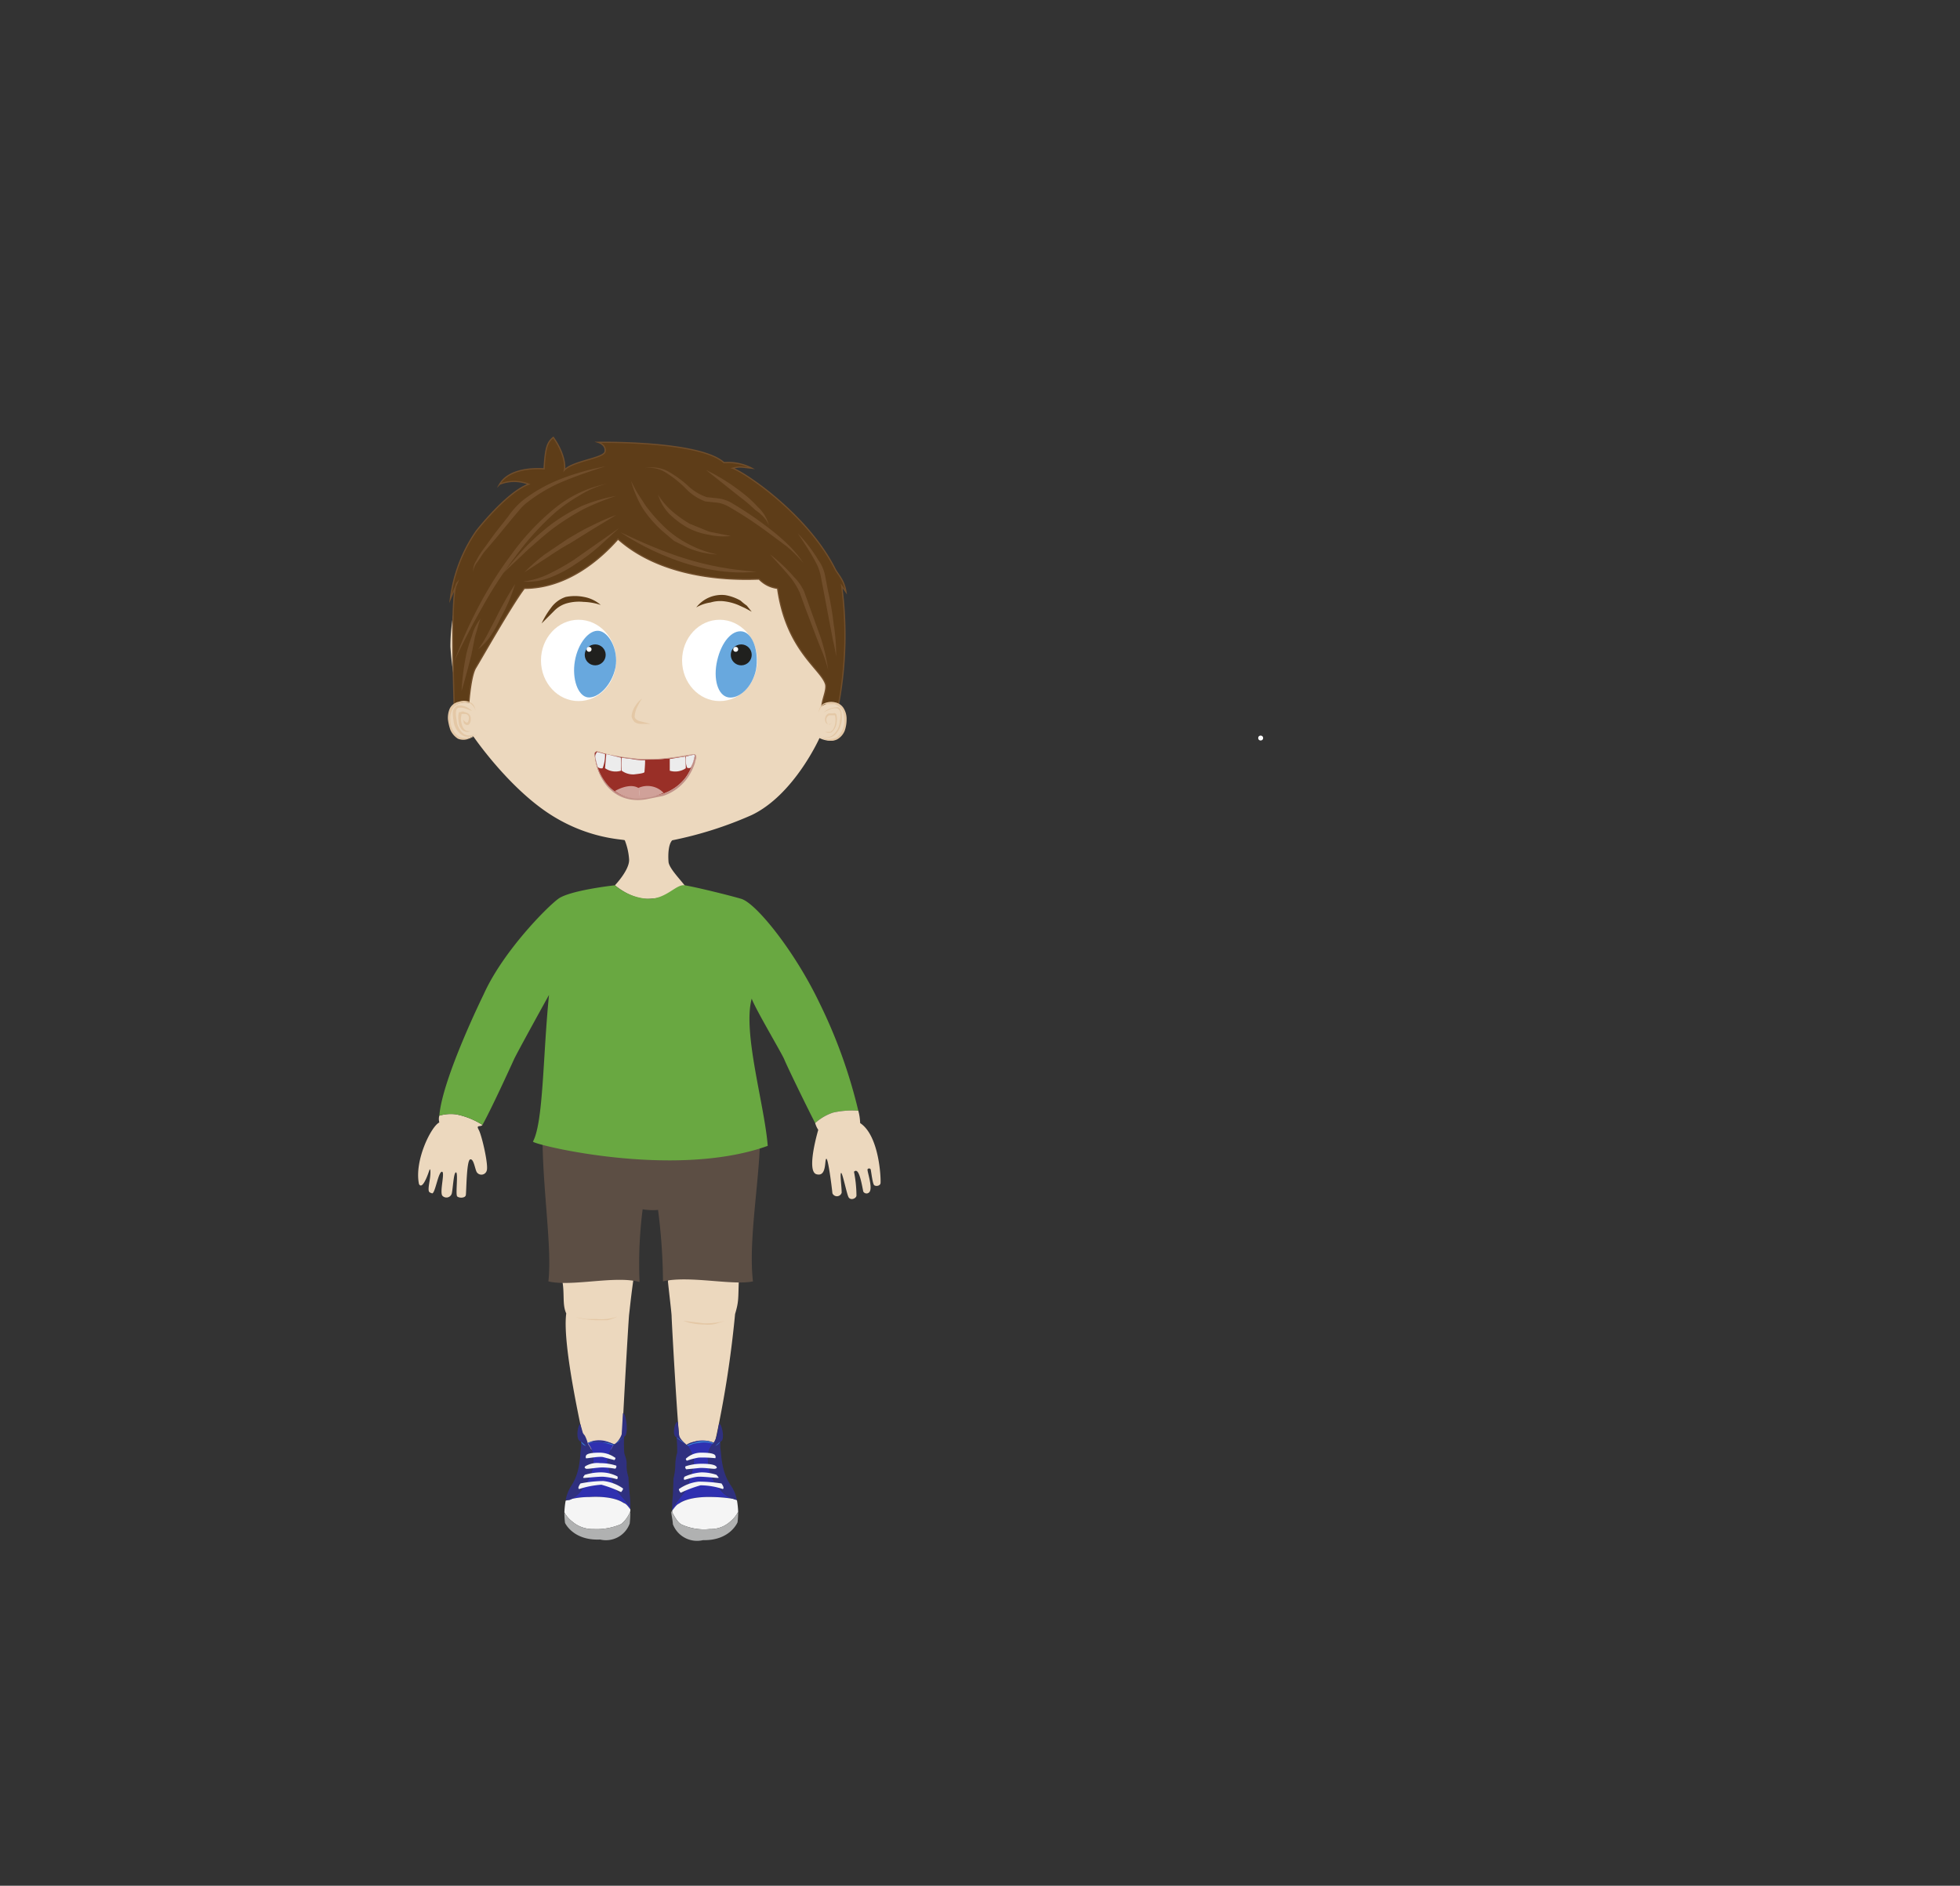<svg xmlns="http://www.w3.org/2000/svg" xmlns:xlink="http://www.w3.org/1999/xlink" viewBox="0 0 318.1 306.1">
  <rect x="0" y="0" width="318.1" height="306.1" fill="#333333" stroke="none"/>
  <defs>
    <style>
      .cls-1 {
        fill: #b2753d;
      }
      .cls-2 {
        fill: #ecd8be;
      }
      .cls-3,
      .cls-5 {
        fill: #5e3d18;
      }
      .cls-3 {
        stroke: #714e2b;
        stroke-miterlimit: 10;
        stroke-width: 0.2px;
      }
      .cls-4 {
        fill: #e4c8a6;
      }
      .cls-6 {
        fill: #fff;
      }
      .cls-7 {
        fill: #68a8de;
      }
      .cls-8 {
        fill: #20201e;
      }
      .cls-9 {
        fill: #992f27;
      }
      .cls-10 {
        fill: #c29289;
      }
      .cls-11 {
        fill: #714e2b;
      }
      .cls-12 {
        fill: #d0a199;
      }
      .cls-13 {
        fill: #d8b5ad;
      }
      .cls-14 {
        fill: #ececec;
      }
      .cls-15 {
        fill: #2f30b0;
      }
      .cls-16 {
        fill: #3a85d9;
      }
      .cls-17 {
        fill: #2f307f;
      }
      .cls-18 {
        fill: #5c4e44;
      }
      .cls-19 {
        fill: #69a841;
      }
      .cls-20 {
        fill: #f5f5f5;
      }
      .cls-21 {
        fill: #b0b1b1;
      }
      .cls-22 {
        fill: #d19307;
      }
      .cls-23 {
        fill: #4370b4;
      }
      .cls-24 {
        fill: #d1932c;
      }
      .cls-25 {
        fill: #a1bf36;
      }
      .cls-26 {
        fill: #fbaf00;
      }
      .cls-27 {
        fill: #e79f00;
      }
      .cls-28 {
        opacity: 0.15;
      }
      .cls-29 {
        fill: #dba199;
      }
      .cls-30 {
        fill: #a21b25;
      }
      .cls-31 {
        fill: #ffc28c;
      }
    </style>
    <symbol id="sproeten" data-name="sproeten" viewBox="0 0 10.1 5.5"><ellipse class="cls-1" cx="3.7" cy="3.5" rx="0.4" ry="0.4"/><ellipse class="cls-1" cx="2.9" cy="5.1" rx="0.4" ry="0.4"/><ellipse class="cls-1" cx="1.1" cy="4.2" rx="0.4" ry="0.4"/><ellipse class="cls-1" cx="4.6" cy="2.2" rx="0.4" ry="0.4"/><ellipse class="cls-1" cx="0.4" cy="1.5" rx="0.4" ry="0.4"/><ellipse class="cls-1" cx="5.7" cy="4.6" rx="0.4" ry="0.4"/><ellipse class="cls-1" cx="1.8" cy="0.6" rx="0.4" ry="0.4"/><ellipse class="cls-1" cx="2" cy="2.6" rx="0.4" ry="0.4"/><ellipse class="cls-1" cx="5.5" cy="0.4" rx="0.4" ry="0.4"/><ellipse class="cls-1" cx="4.1" cy="0.6" rx="0.4" ry="0.4"/><ellipse class="cls-1" cx="8.5" cy="2.9" rx="0.4" ry="0.4"/><ellipse class="cls-1" cx="7.4" cy="5.1" rx="0.4" ry="0.4"/><ellipse class="cls-1" cx="6.7" cy="3.3" rx="0.4" ry="0.4"/><ellipse class="cls-1" cx="7" cy="1" rx="0.4" ry="0.4"/><ellipse class="cls-1" cx="9.2" cy="4.5" rx="0.4" ry="0.4"/><ellipse class="cls-1" cx="9.8" cy="1.6" rx="0.4" ry="0.4"/></symbol>
  </defs>
  <title>figures2</title>
  <g id="boy"><path
    class="cls-2"
    d="M135.4,114.2a56.2,56.2,0,0,0,1.4-9.2c0-17-14.2-30.8-31.8-30.8S73.1,88,73.1,105a54.3,54.3,0,0,0,1.4,9.1s-2.2.3-1.4,3.7,3.7,1.7,3.7,1.7,5.3,7.8,11.9,12.3,12.6,4.4,12.7,4.6a10.1,10.1,0,0,1,.7,3.1c.1,1.7-2.3,4.2-2.3,4.2s2.6,2.3,5.4,2.2a14.5,14.5,0,0,0,6.2-1.6c.2-.4-2.8-3.1-2.9-4.4s0-2.9.6-3.5a61.8,61.8,0,0,0,12.9-4.1c6.9-3.3,11-12.5,11-12.5s3.1,1.7,4-1.7S135.4,114.2,135.4,114.2Z"/>
    <g id="left_ear" data-name="left ear"><path
      class="cls-3"
      d="M137.3,96.1c-.3-2-1.3-2.8-1.8-3.8-4.4-8.7-14.4-15.5-16.6-16.3,1.2-.3,1.3-.2,3.1,0a8.3,8.3,0,0,0-4.5-.9c-4-3.6-20.4-3.3-20.4-3.3s1.3.4,1.1,1.5-5.2,1.5-6.6,3c.2-.8-.1-2.9-1.8-5.3-1,.8-1.3,1.7-1.5,5.1-3.3-.2-6.1.6-7.2,2.5a6.3,6.3,0,0,1,4.7,0c-3.6,1.3-8.5,7.6-8.5,7.6a24.6,24.6,0,0,0-4.2,11l1.1-2.6c-1.2,1.4-.5,18.2-.5,19.9a2.8,2.8,0,0,1,2.4-.5s.3-4.3,1.1-5.6,5.9-10.3,7.9-12.9c6.9,0,12.3-4.7,15.2-8,8.3,7.4,21.4,6.5,22.9,6.5a4.9,4.9,0,0,0,3,1.5c1.4,10.1,7.1,13.1,7.8,15.6.2.9-.5,2.3-.6,3.4a2.8,2.8,0,0,1,2.7-.2,60.9,60.9,0,0,0,.5-19.2Z"/><path
      class="cls-4"
      d="M76.6,115.4l-1.1-.4a2.2,2.2,0,0,0-1.1-.1c-.3.1-.4.4-.4.8a4.1,4.1,0,0,0,.1,1.1,3.3,3.3,0,0,0,.9,2.1,1.7,1.7,0,0,0,2,.3,1.5,1.5,0,0,1-1.1.4,1.8,1.8,0,0,1-1.2-.5,3.1,3.1,0,0,1-1.1-2.2,5.3,5.3,0,0,1-.1-1.3,1.3,1.3,0,0,1,.8-1.1A3,3,0,0,1,76.6,115.4Z"/><path
      class="cls-4"
      d="M75.1,116.7c.2.3.5.6.7.6s.3-.5.3-.8-.2-.5-.5-.6h-.7c0,.2-.1.6-.1.9a2.9,2.9,0,0,0,.2.9,1.4,1.4,0,0,0,.5.8.9.9,0,0,0,.9.1.9.9,0,0,1-1,.1c-.4-.1-.6-.5-.8-.8a3.6,3.6,0,0,1-.2-1.1,2.6,2.6,0,0,1,.1-1.2h.2c.2-.1.2,0,.2-.1h.3l.6.2a1,1,0,0,1,.6,1,1.3,1.3,0,0,1-.1.6c-.1.2-.2.4-.5.4a.9.9,0,0,1-.5-.3C75.2,117,75.2,116.8,75.1,116.7Z"/><path
      class="cls-4"
      d="M77.2,115.4a2.2,2.2,0,0,0-1-1.3,2.9,2.9,0,0,0-1.6.1,1.8,1.8,0,0,0-1.2,1,2.7,2.7,0,0,0-.3,1.6,3.2,3.2,0,0,0,1.4,2.8,3,3,0,0,0,3.1-.6,3.8,3.8,0,0,1-1.5.9,2.3,2.3,0,0,1-1.8,0,3.3,3.3,0,0,1-1.2-1.4,8.5,8.5,0,0,1-.4-1.7A3.8,3.8,0,0,1,73,115a2.1,2.1,0,0,1,1.5-1.1,2.3,2.3,0,0,1,1.8.1C76.9,114.2,77.1,114.9,77.2,115.4Z"/></g>
    <g id="Right_ear" data-name="Right ear"><path class="cls-4" d="M133.7,115.6a3.6,3.6,0,0,1,2.3-.8c.4.1.6.7.6,1.1a4.8,4.8,0,0,1,0,1.2,3.9,3.9,0,0,1-1.1,2.2,1.8,1.8,0,0,1-2.2.1,1.6,1.6,0,0,0,2.1-.3,3.1,3.1,0,0,0,.9-2.1,3.7,3.7,0,0,0,.1-1.1.9.9,0,0,0-.5-.9,2,2,0,0,0-1.1.1Z"/><path
      class="cls-4"
      d="M135.1,116.9l-.2.5-.4.2c-.5-.1-.6-.5-.6-.9a1,1,0,0,1,.6-.9h.8c.1-.1.3,0,.4.1a2.2,2.2,0,0,1,.1,1.1,3,3,0,0,1-.2,1,2.2,2.2,0,0,1-.7.9,1.6,1.6,0,0,1-1-.1h.9a1.6,1.6,0,0,0,.6-.8,3.1,3.1,0,0,0,.1-1.9h-.9a.8.8,0,0,0-.5.7c0,.3.1.7.4.8S135,117.2,135.1,116.9Z"/><path
      class="cls-4"
      d="M132.9,115.7a1.6,1.6,0,0,1,.8-1.5,2.8,2.8,0,0,1,1.8-.2,2.1,2.1,0,0,1,1.5,1.1,3.3,3.3,0,0,1,.4,1.7,5.7,5.7,0,0,1-.3,1.8,2.8,2.8,0,0,1-1.2,1.4,2.2,2.2,0,0,1-1.8.1,4.4,4.4,0,0,1-1.5-.8,3.1,3.1,0,0,0,3.2.4,3.4,3.4,0,0,0,1.2-2.9,4.5,4.5,0,0,0-.3-1.6,2.5,2.5,0,0,0-1.3-.9h-1.6A1.8,1.8,0,0,0,132.9,115.7Z"/></g><path class="cls-5" d="M87.9,101.2a12.8,12.8,0,0,1,1.5-2.5,4.8,4.8,0,0,1,2.4-1.8,7.6,7.6,0,0,1,3,0,5.7,5.7,0,0,1,2.7,1.3,9.7,9.7,0,0,0-2.8-.5,7.4,7.4,0,0,0-2.6.2,4.6,4.6,0,0,0-2.2,1.3Z"/><path class="cls-5" d="M113,98.6a5.2,5.2,0,0,1,4.7-2,7.5,7.5,0,0,1,2.5.9,8.7,8.7,0,0,0,1,.8l.8,1-1.1-.6-1.1-.5a8.6,8.6,0,0,0-2.3-.6,5.5,5.5,0,0,0-2.2.2A6.3,6.3,0,0,0,113,98.6Z"/>
    <g id="eyes_boy" data-name="eyes boy"><ellipse class="cls-6" cx="93.9" cy="107.2" rx="6.1" ry="6.6"/><ellipse class="cls-6" cx="116.8" cy="107.2" rx="6.1" ry="6.6"/><path class="cls-7" d="M99.9,108.3c-.6,3-2.9,5.1-4.5,4.9s-2.6-3-2.1-5.9,2.3-5.1,3.9-4.9S100.4,105.4,99.9,108.3Z"/><path class="cls-7" d="M122.7,108.7c-.6,2.9-2.8,4.8-4.5,4.5s-2.5-3-1.8-6,2.4-5,4.1-4.7S123.2,105.8,122.7,108.7Z"/><circle class="cls-8" cx="96.6" cy="106.3" r="1.7"/><circle class="cls-8" cx="120.3" cy="106.3" r="1.7"/></g><path class="cls-4" d="M104.2,113.4a10,10,0,0,0-.8,1.4,4.2,4.2,0,0,0-.4,1.5c0,.4.5.7,1,.8l1.6.4h-1.7a1.6,1.6,0,0,1-.9-.3,1.9,1.9,0,0,1-.5-.9,3.5,3.5,0,0,1,.6-1.7A4.1,4.1,0,0,1,104.2,113.4Z"/><path class="cls-9" d="M96.5,122.4c0-.3.3-.5.5-.4a33.3,33.3,0,0,0,7.2,1.3,38.2,38.2,0,0,0,8.3-.8c.2,0,.3.1.3.2-.6,2.5-2,6.1-8.1,6.8S96.8,125.5,96.5,122.4Z"/><path
      class="cls-10"
      d="M96.5,122.4c0-.3.2-.5.5-.4l.6.2,1.2.3,2.5.4,2.5.3h2.5a40.2,40.2,0,0,0,5-.6l1.3-.2a.4.4,0,0,1,.4.4v.3a2.5,2.5,0,0,0-.2.7,9.7,9.7,0,0,1-1.1,2.3,7.9,7.9,0,0,1-4.1,3.1l-2.5.5a7.6,7.6,0,0,1-2.6.1,6.3,6.3,0,0,1-4.3-2.6A9.9,9.9,0,0,1,96.5,122.4Zm.1,0a8.6,8.6,0,0,0,1.7,4.6,6.2,6.2,0,0,0,4.2,2.5,7.6,7.6,0,0,0,2.6-.1l2.4-.5a8.1,8.1,0,0,0,4-3,9.4,9.4,0,0,0,1-2.3,1.4,1.4,0,0,0,.2-.6v-.3a.2.2,0,0,0-.2-.2l-1.2.2a44.3,44.3,0,0,1-5.1.6h-2.5l-2.5-.3-2.5-.5-1.2-.3L97,122C96.7,122,96.5,122.2,96.6,122.4Z"/><circle class="cls-6" cx="95.6" cy="105.4" r="0.4"/><circle class="cls-6" cx="119.4" cy="105.4" r="0.4"/><path class="cls-11" d="M100.7,86.4s10.7,7.6,22.1,6.4C114.1,92.2,108.1,89.9,100.7,86.4Z"/>
    <g id="hair_in_different_color" data-name="hair in different color"><path
      class="cls-11"
      d="M104.6,76a5.6,5.6,0,0,1,3.8.5,18.6,18.6,0,0,1,3.2,2.3,8.4,8.4,0,0,0,3.1,1.9l1.9.2a6,6,0,0,1,1.9.6,57,57,0,0,1,6.5,4.4,34.7,34.7,0,0,1,2.9,2.5,18.1,18.1,0,0,1,2.5,3,22.9,22.9,0,0,0-2.7-2.7l-3.1-2.3a64,64,0,0,0-6.4-4.2,5.8,5.8,0,0,0-1.7-.6l-2-.2a8.3,8.3,0,0,1-3.3-2.2,17.6,17.6,0,0,0-3-2.4A5,5,0,0,0,104.6,76Z"/><path class="cls-11" d="M102.4,78a21.2,21.2,0,0,0,1.1,2.1l1.3,2a27.4,27.4,0,0,0,3.2,3.6,17,17,0,0,0,3.9,2.7,17.2,17.2,0,0,0,4.5,1.6,13.4,13.4,0,0,1-4.8-1.1l-2.2-1.1-1.9-1.6a18.9,18.9,0,0,1-3.2-3.7A17.9,17.9,0,0,1,102.4,78Z"/><path class="cls-11" d="M106.8,80.3a11.8,11.8,0,0,0,2.3,2.7,20,20,0,0,0,2.8,2l3.2,1.3,3.5.7a10.9,10.9,0,0,1-3.6-.2,11.2,11.2,0,0,1-3.5-1.2,14.8,14.8,0,0,1-2.9-2.2A8.1,8.1,0,0,1,106.8,80.3Z"/><path class="cls-11" d="M125,90a27.2,27.2,0,0,1,3.9,3.7,7.9,7.9,0,0,1,1.6,2.3l.9,2.5,1.8,5a30.2,30.2,0,0,1,1.2,5.2,24.1,24.1,0,0,0-.8-2.5l-1-2.5-1.9-5-.9-2.5a12.7,12.7,0,0,0-1.3-2.2C127.4,92.6,126.2,91.4,125,90Z"/><path class="cls-11" d="M129.5,86.6a23.4,23.4,0,0,1,3.3,4.3,6.4,6.4,0,0,1,1.1,2.5l.5,2.6a48.9,48.9,0,0,1,.9,5.3,30.8,30.8,0,0,1,.4,5.3,23.8,23.8,0,0,0-.5-2.6l-.5-2.6-1-5.3-.5-2.6a7.8,7.8,0,0,0-.9-2.4C131.5,89.6,130.5,88.1,129.5,86.6Z"/><path class="cls-11" d="M114.6,76.3a32.5,32.5,0,0,1,5.9,3.7,18.4,18.4,0,0,1,2.5,2.3,6.2,6.2,0,0,1,1.8,3,4.2,4.2,0,0,0-.9-1.4,6.9,6.9,0,0,0-1.3-1.1,27.5,27.5,0,0,0-2.6-2.2Z"/><path class="cls-11" d="M100.5,85.7l-3.4,3.1a30.7,30.7,0,0,1-3.6,2.7,20.2,20.2,0,0,1-4.1,2.2,9.9,9.9,0,0,1-4.5.7,13.3,13.3,0,0,0,4.3-1.3,38.4,38.4,0,0,0,3.9-2.2l3.7-2.6Z"/><path class="cls-11" d="M100,80.5a40.3,40.3,0,0,0-5.2,2.1,38.8,38.8,0,0,0-4.8,3c-1.5,1.1-2.9,2.4-4.3,3.6l-4.1,3.9c1.2-1.5,2.4-2.9,3.7-4.3A38.9,38.9,0,0,1,89.6,85a30.1,30.1,0,0,1,4.9-2.9A26.6,26.6,0,0,1,100,80.5Z"/><path class="cls-11" d="M100,83.6l-3.8,2.3-3.7,2.3c-1.3.7-2.5,1.5-3.7,2.3l-3.7,2.4A29.8,29.8,0,0,1,88.4,90l3.7-2.5c1.2-.7,2.5-1.5,3.8-2.1A36.5,36.5,0,0,1,100,83.6Z"/><path
      class="cls-11"
      d="M98.3,75.7c-2.3.7-4.6,1.5-6.8,2.4a25.5,25.5,0,0,0-6,3.5,8,8,0,0,0-1.3,1.3l-1.1,1.3L80.8,87l-2.3,2.7-1,1.5a2.9,2.9,0,0,0-.7,1.6,2.9,2.9,0,0,1,.5-1.8,11.9,11.9,0,0,1,.9-1.5l2.1-2.9,2.2-2.8A12.7,12.7,0,0,1,85,81.1a24.8,24.8,0,0,1,6.4-3.5A39,39,0,0,1,98.3,75.7Z"/><path class="cls-11" d="M83.6,94.8a27.8,27.8,0,0,1-2.4,5.6,18.2,18.2,0,0,1-1.5,2.7,9.1,9.1,0,0,1-2.1,2.3,18.3,18.3,0,0,0,1.6-2.6l1.4-2.7A55.4,55.4,0,0,1,83.6,94.8Z"/><path class="cls-11" d="M74.9,112.2a40.7,40.7,0,0,1,.8-6.1,24.6,24.6,0,0,1,.9-2.9,7.4,7.4,0,0,1,1.4-2.8c-.4,1-.6,2-.9,2.9l-.6,3C76,108.3,75.5,110.2,74.9,112.2Z"/><path class="cls-11" d="M73.7,107.4a72.5,72.5,0,0,1,4-9A62.2,62.2,0,0,1,83,90a39.3,39.3,0,0,1,6.8-7.3,19.5,19.5,0,0,1,8.8-4.2,14.9,14.9,0,0,0-4.5,1.9,26.3,26.3,0,0,0-4,2.8,44.5,44.5,0,0,0-6.5,7.2,65.6,65.6,0,0,0-5.4,8.3Q75.8,102.9,73.7,107.4Z"/></g>
    <g id="tong"><path class="cls-12" d="M99.8,128.4s2.3-1.4,3.8-.5a3.6,3.6,0,0,1,4.1.8,10.1,10.1,0,0,1-4.1.9A5.9,5.9,0,0,1,99.8,128.4Z"/><path class="cls-13" d="M103.7,128.1a1.9,1.9,0,0,1,0,1.2Z"/></g><path class="cls-14" d="M100.9,125.1a3.1,3.1,0,0,0,2,.6c.9-.1,1.7-.2,1.7-.4s.1-1,.1-1.9a10.8,10.8,0,0,1-2.2-.2l-1.6-.2A13.8,13.8,0,0,0,100.9,125.1Z"/><path class="cls-14" d="M111.3,124.7a18.8,18.8,0,0,0-.1-1.9l-2.5.4v1.9A3,3,0,0,0,111.3,124.7Z"/><path class="cls-14" d="M98.2,124.7a3,3,0,0,0,2.6.4V123l-2.4-.6C98.3,123.4,98.2,124.6,98.2,124.7Z"/><path class="cls-14" d="M112.6,122.5l-1.3.3a4.2,4.2,0,0,0,.2,1.8.6.6,0,0,0,.6,0,5.8,5.8,0,0,0,.6-1.7C112.8,122.7,112.7,122.5,112.6,122.5Z"/><path class="cls-14" d="M97.8,124.7a5.9,5.9,0,0,0,.4-2.3l-1.1-.3a.2.2,0,0,0-.3.1,1.4,1.4,0,0,0-.2.6,13.6,13.6,0,0,0,.4,1.7A.9.9,0,0,0,97.8,124.7Z"/><circle class="cls-6" cx="204.6" cy="119.8" r="0.4"/><path class="cls-2" d="M91.2,207.6c.5,2.3,0,4.1.7,5.6-.7,5.2,2.7,19.8,3.2,22.3a9.7,9.7,0,0,1,5.8.2c-.1-.8,1.1-21.5,1.2-22.3s.3-2.9.7-5.7C97.3,198.9,95.1,208.5,91.2,207.6Z"/><path class="cls-4" d="M93.4,213.8l1.7.3h1.7a7.8,7.8,0,0,0,3.4-.4,7.6,7.6,0,0,1-1.6.6H96.8A13.7,13.7,0,0,1,93.4,213.8Z"/><path class="cls-2" d="M108.4,208c.3,2.8.6,5.2.6,5.7s1,18.8,1.4,21c.7.2,3.6-.8,5.6-.4a172.9,172.9,0,0,0,3.3-21c.6-2,.5-2.4.6-5.2C117.2,201.8,109.8,201.8,108.4,208Z"/><path class="cls-4" d="M110.9,214.4l1.7.2,1.7.2a12.7,12.7,0,0,0,3.4-.4l-1.6.5a5.5,5.5,0,0,1-1.8.1A9.7,9.7,0,0,1,110.9,214.4Z"/><path
      class="cls-15"
      d="M110.3,244c.3-.2,1.7-1.1,5.3-1a23.6,23.6,0,0,1,3.4.3,4.3,4.3,0,0,1-2.1-1.5,7.3,7.3,0,0,1-2-4.8,3.3,3.3,0,0,1,.7-2.5l.2-.3a4.4,4.4,0,0,0-4.3.4,5.5,5.5,0,0,1,1.1,2.3c.2.9-1,4.5-1.3,5s-1.2,1.4-2.2,3v.3C109.9,244.1,110,244.2,110.3,244Z"/><path class="cls-16" d="M110.8,234.9a6.7,6.7,0,0,1,1.2-.6,3.5,3.5,0,0,1,1.4-.3,6.3,6.3,0,0,1,2.7.3v.2a4.6,4.6,0,0,0-2.6-.3,3.1,3.1,0,0,0-1.3.3Zm.1,0a3.9,3.9,0,0,1,1.1-.6l1.4-.4h1.4l1.3.4v.2a3.9,3.9,0,0,0-2.6-.3A9.1,9.1,0,0,0,110.9,234.9Z"/><path class="cls-17" d="M110.8,234.9l1.2-.7,1.4-.3a8.4,8.4,0,0,1,2.7.4H116a5.7,5.7,0,0,0-2.6-.3l-1.3.3Zm.1,0a4.1,4.1,0,0,1,1.1-.7,7,7,0,0,1,1.4-.3h1.4a3.8,3.8,0,0,1,1.3.4H116a4.6,4.6,0,0,0-2.6-.3A9.2,9.2,0,0,0,110.9,234.9Z"/><path class="cls-18" d="M122.2,208c-1-8.7,2.4-22,.7-30-16.3,6.3-34.4-.4-34.4-.4-1.5,9.8,1.3,23.5.5,30.4,3.8.9,10.9-1,14.8.1a68.6,68.6,0,0,1,.5-11.8,10.5,10.5,0,0,0,2.5.1,94.9,94.9,0,0,1,.8,11.6C111.8,207,118.9,208.7,122.2,208Z"/>
    <g id="body_boy" data-name="body boy"><path
      class="cls-2"
      d="M71.3,181.1a2.1,2.1,0,0,0,0,1.1c-1.3.6-4.1,6.2-3.3,10,.6,1.1,1.6-2,1.7-2.3s.3.1,0,1.9-.1,1.7.4,1.9,1-3.4,1.6-3.5-.4,3.3.1,3.9a.9.9,0,0,0,1.5-.3c.2-.6.3-3.5.7-3.5s-.1,3.6.2,3.9,1.3.3,1.4-.2.1-5.6.7-5.8.8,1.7,1.1,2.1A.9.9,0,0,0,79,190c.3-.9-.8-5.7-1.3-6.6s.3-.4.6-.8a12.4,12.4,0,0,0-4.2-1.7A6.5,6.5,0,0,0,71.3,181.1Z"/><path
      class="cls-19"
      d="M139.3,180.3a83.2,83.2,0,0,0-6.4-17.7c-4-8.3-10.2-16-12.6-16.7s-7.8-2-9.2-2.2-3,2.3-6,2.2a9.2,9.2,0,0,1-5.3-2.2s-7.3.8-9.2,2.2-9,8.6-12.1,15.5c0,0-6.7,13.6-7.2,19.7a6.5,6.5,0,0,1,2.8-.2,12.4,12.4,0,0,1,4.2,1.7c1.5-2.7,4.6-9.5,5.1-10.6s5.2-9.6,5.7-10.5c-1,10-.9,20.6-2.6,23.8-.3.4,22.8,6.2,38.1.7-.5-6.6-4.1-18.4-2.6-23.9.6,1.7,4.9,8.9,5.3,9.9s3.6,7.6,5,10.3a8.2,8.2,0,0,1,2.9-1.7A13.9,13.9,0,0,1,139.3,180.3Z"/><path
      class="cls-2"
      d="M139.6,182.3a8.8,8.8,0,0,0-.3-2,13.9,13.9,0,0,0-4.1.3,8.2,8.2,0,0,0-2.9,1.7,3.8,3.8,0,0,0,.5,1.1s-2,6.7-.3,7.2,1.3-2.3,1.6-2.5.9,4.6,1,5.6a.8.8,0,0,0,1.5-.1c0-1-.3-3-.1-3.2s.9,3.3,1.2,3.9,1.2.3,1.3-.2a20.4,20.4,0,0,0-.4-3.9c.7-.7,1.1,1.1,1.5,3.2a.6.6,0,0,0,1,.1c.6-.7-.4-3.4-.3-3.7a.3.3,0,0,1,.5,0c.1.3.3,2.4.6,2.6s.9.1,1-.3S142.8,184.4,139.6,182.3Z"/></g><path class="cls-20" d="M110.7,247.5a8.8,8.8,0,0,0,4.5.7,4.7,4.7,0,0,0,3.3-1.2,5.1,5.1,0,0,0,1.3-1.6,13.7,13.7,0,0,0-.2-1.9l-.6-.2a23.6,23.6,0,0,0-3.4-.3c-3.6-.1-5,.8-5.3,1s-.4.1-1.2,1.2v.3C109.5,246.2,110,247.2,110.7,247.5Z"/><path class="cls-21" d="M119.8,245.4a5.1,5.1,0,0,1-1.3,1.6,4.7,4.7,0,0,1-3.3,1.2,8.8,8.8,0,0,1-4.5-.7c-.7-.3-1.2-1.3-1.6-2s.1,1.2.1,1.9a4.2,4.2,0,0,0,4.9,2.6c4.4.1,5.6-2.9,5.6-2.9A13.3,13.3,0,0,0,119.8,245.4Z"/><path class="cls-17" d="M116.3,233.3l.4-2.2c.4-.2,1.1,2.8.2,2.9v1c.2,1,.1,3.8,1.7,6.1a6.4,6.4,0,0,1,1,2.4l-.6-.2a4.3,4.3,0,0,1-2.1-1.5,7.3,7.3,0,0,1-2-4.8,3.3,3.3,0,0,1,.7-2.5l.2-.3a3.5,3.5,0,0,0,.6-1.6"/><path class="cls-17" d="M110.2,232.9l-.2-2.1c-.5-.1-1,2.3-.2,2.5a20.1,20.1,0,0,1,.1,2.5,7.7,7.7,0,0,0-.3,2,9.6,9.6,0,0,1-.3,2.2c0,.5-.1,2.8-.1,2.8a13.1,13.1,0,0,0-.1,2.1c1-1.6,2-2.5,2.2-3s1.5-4.1,1.3-5a5.5,5.5,0,0,0-1.1-2.3l-.2-.2s-1-.8-1.1-1.5"/><path class="cls-20" d="M111.4,236.7a3.6,3.6,0,0,1,2.4-.9c1.6,0,2.2.2,2.3.5s0,.3,0,.4a19.4,19.4,0,0,0-2.7-.1,10.9,10.9,0,0,0-1.9.5C111.4,237.1,111.2,236.8,111.4,236.7Z"/><path class="cls-20" d="M111.3,238a8.4,8.4,0,0,1,2.6-.4c1.5,0,2.1.2,2.3.4s.2.3-.1.4-1.7-.2-2.7-.1l-2,.2C111.3,238.5,111.1,238.1,111.3,238Z"/><path class="cls-20" d="M111.1,239.7a7.9,7.9,0,0,1,2.7-.7,7.7,7.7,0,0,1,2.5.4c.2.3.5.5.2.5s-2.1-.2-3-.2-2.2.5-2.4.5S111,239.8,111.1,239.7Z"/><path class="cls-20" d="M110.2,241.7a6.8,6.8,0,0,1,3.2-1.2,24.5,24.5,0,0,1,3.7.3c.2.3.5.8.2.9a11.7,11.7,0,0,0-3.6-.6,20.2,20.2,0,0,0-3.2,1.2C110.4,242.3,110.1,241.8,110.2,241.7Z"/><path class="cls-16" d="M116.9,234a1.8,1.8,0,0,1-.8.7Z"/><path class="cls-16" d="M111.3,234.4l-.8-.5c-.2-.2-.5-.3-.7-.6Z"/><path
      class="cls-15"
      d="M101.1,243.9c-.3-.2-1.8-1.1-5.4-.9a13.4,13.4,0,0,0-3.3.4,4.3,4.3,0,0,0,2-1.6c1.6-2.1,1.9-3.4,1.9-4.8a4,4,0,0,0-.8-2.6c0-.1-.1-.1-.1-.2a4.3,4.3,0,0,1,4.2.3,7.5,7.5,0,0,0-1,2.4c-.2.8,1.1,4.4,1.4,4.9s1.3,1.4,2.3,2.9v.3C101.5,243.9,101.4,244,101.1,243.9Z"/><path class="cls-16" d="M100.3,234.8l-2.5-.7a6.1,6.1,0,0,0-2.7.3h0a2.8,2.8,0,0,1,1.3-.4h1.4a3.1,3.1,0,0,1,1.3.3A2.7,2.7,0,0,1,100.3,234.8Zm0,0-1.2-.4-1.4-.3a5.4,5.4,0,0,0-2.5.3h-.1a8.4,8.4,0,0,1,2.7-.4l1.3.3A2.7,2.7,0,0,1,100.3,234.8Z"/><path class="cls-17" d="M100.3,234.8a7.8,7.8,0,0,0-2.5-.7,4.2,4.2,0,0,0-2.7.3h0l1.3-.5a6.6,6.6,0,0,1,1.4,0l1.3.3A4.7,4.7,0,0,1,100.3,234.8Zm0,0-1.2-.5-1.4-.2a6,6,0,0,0-2.6.3h0a6.3,6.3,0,0,1,2.7-.4l1.3.2A4.7,4.7,0,0,1,100.3,234.8Z"/><path class="cls-20" d="M100.8,247.4a10,10,0,0,1-4.5.8,5,5,0,0,1-3.4-1.2,4.7,4.7,0,0,1-1.3-1.5,13.7,13.7,0,0,1,.2-1.9l.6-.2a13.4,13.4,0,0,1,3.3-.4c3.6-.2,5.1.7,5.4.9s.4,0,1.2,1.1v.3A4.9,4.9,0,0,1,100.8,247.4Z"/><path class="cls-21" d="M91.6,245.5a4.7,4.7,0,0,0,1.3,1.5,5,5,0,0,0,3.4,1.2,10,10,0,0,0,4.5-.8,4.9,4.9,0,0,0,1.5-2.1,15.6,15.6,0,0,1-.1,2,4.1,4.1,0,0,1-4.8,2.6c-4.4.2-5.7-2.7-5.7-2.7A13.3,13.3,0,0,1,91.6,245.5Z"/><path class="cls-17" d="M94.6,232.6l-.4-1.4c-.4-.2-.9,2.7.1,2.8v1c-.2,1,0,3.8-1.6,6.2a6.5,6.5,0,0,0-.9,2.3h.6a4.3,4.3,0,0,0,2-1.6c1.6-2.1,1.9-3.4,1.9-4.8a4,4,0,0,0-.8-2.6c0-.1-.1-.1-.1-.2s-.4-1.3-.6-1.4"/><path class="cls-17" d="M100.9,232.8l.2-3.4c.5-.2,1,3.6.2,3.8a19.2,19.2,0,0,0,0,2.4c0,.6.4,1,.4,2a6.1,6.1,0,0,0,.3,2.2c0,.6.2,2.8.2,2.8a13.1,13.1,0,0,1,.1,2.1c-1-1.5-2-2.4-2.3-2.9s-1.6-4.1-1.4-4.9a7.5,7.5,0,0,1,1-2.4l.3-.2a3.4,3.4,0,0,0,1-1.5"/><path class="cls-20" d="M99.8,236.6a4.3,4.3,0,0,0-2.5-.8c-1.5,0-2.1.2-2.2.5s0,.3,0,.4,1.8-.3,2.7-.2l1.9.5C99.8,237,100,236.6,99.8,236.6Z"/><path class="cls-20" d="M100,237.9a8.4,8.4,0,0,0-2.6-.4,3.8,3.8,0,0,0-2.4.5c-.2.2-.1.3.1.4s1.8-.2,2.7-.2a13.4,13.4,0,0,1,2,.2C100,238.4,100.1,238,100,237.9Z"/><path class="cls-20" d="M100.1,239.6a5.9,5.9,0,0,0-2.6-.6,9.2,9.2,0,0,0-2.6.4c-.2.3-.4.5-.1.5s2-.2,3-.2a10.9,10.9,0,0,1,2.3.4C100.3,240.1,100.3,239.6,100.1,239.6Z"/><path class="cls-20" d="M101.1,241.6a6.8,6.8,0,0,0-3.2-1.2,20.2,20.2,0,0,0-3.7.4c-.2.3-.5.8-.2.9a15.3,15.3,0,0,1,3.6-.7,20.2,20.2,0,0,1,3.2,1.2C100.9,242.1,101.2,241.7,101.1,241.6Z"/><path class="cls-16" d="M94.3,234l.8.7A1.1,1.1,0,0,1,94.3,234Z"/><path class="cls-16" d="M99.9,234.3l1.4-1.1-.7.6A1.8,1.8,0,0,1,99.9,234.3Z"/></g>

</svg>
